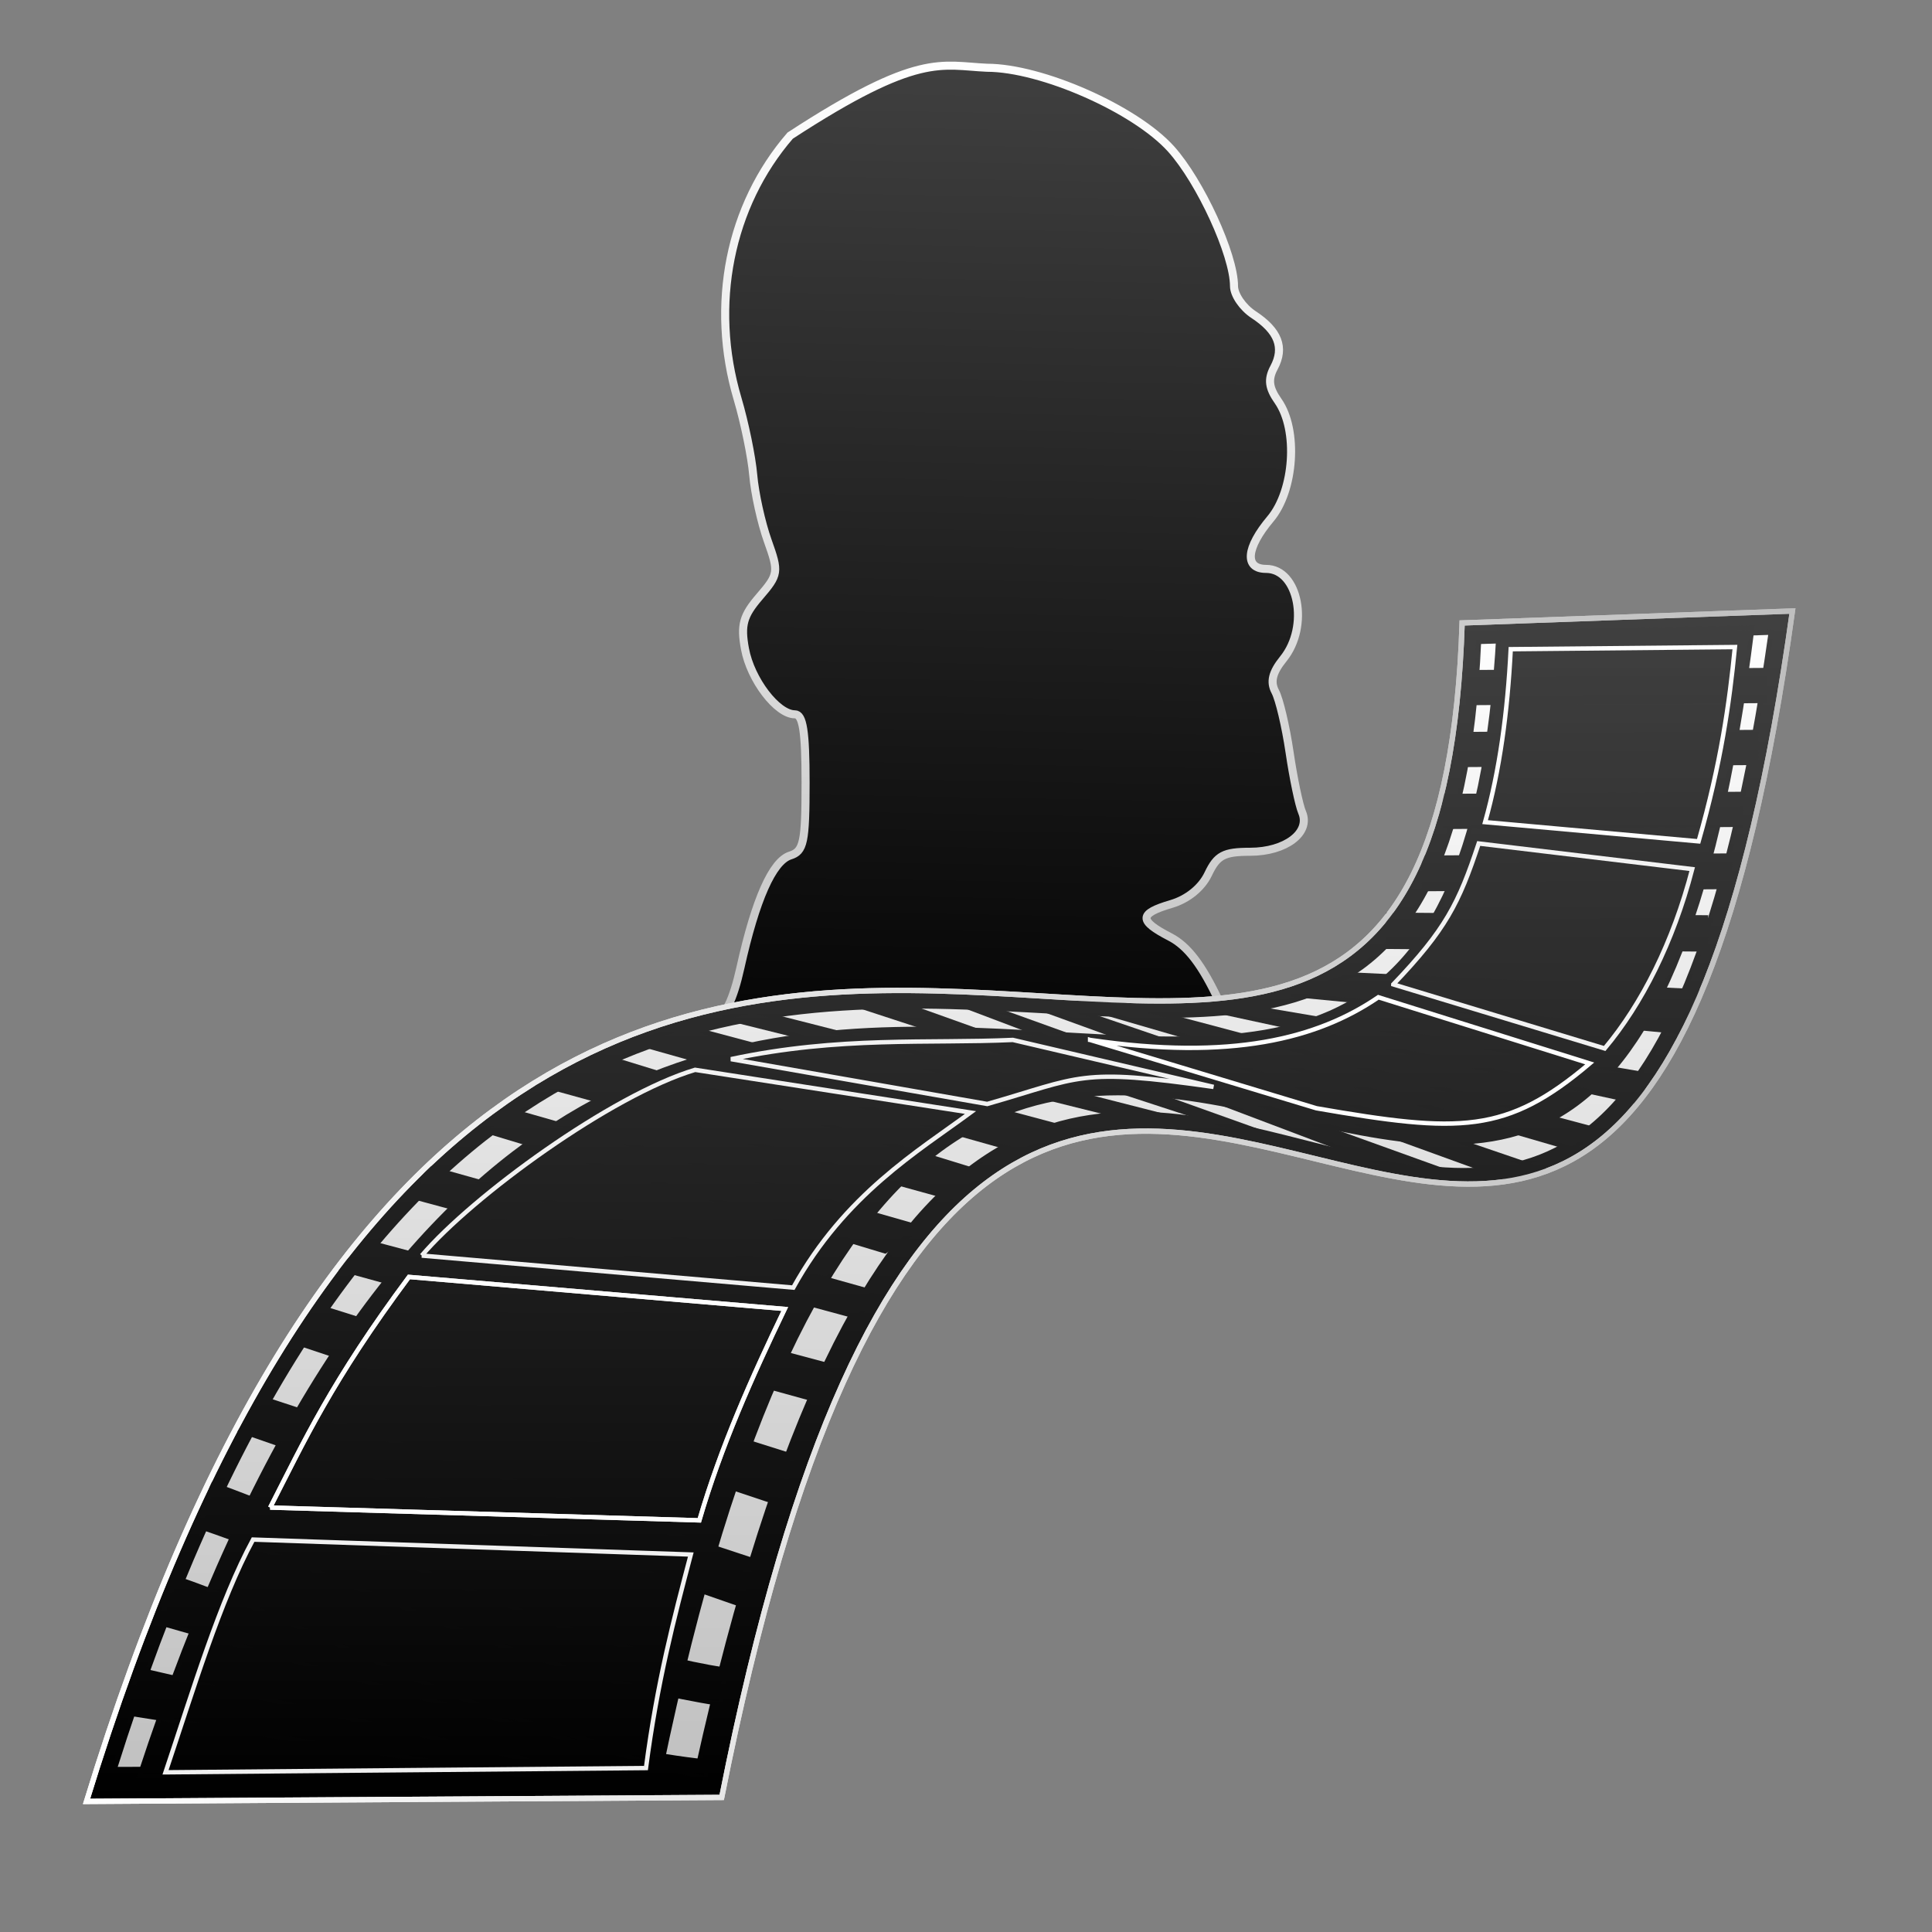 <?xml version="1.0" encoding="UTF-8" standalone="no"?>
<!-- Created with Inkscape (http://www.inkscape.org/) -->

<svg
   xmlns:dc="http://purl.org/dc/elements/1.1/"
   xmlns:cc="http://creativecommons.org/ns#"
   xmlns:rdf="http://www.w3.org/1999/02/22-rdf-syntax-ns#"
   xmlns:svg="http://www.w3.org/2000/svg"
   xmlns="http://www.w3.org/2000/svg"
   xmlns:xlink="http://www.w3.org/1999/xlink"
   xmlns:sodipodi="http://sodipodi.sourceforge.net/DTD/sodipodi-0.dtd"
   xmlns:inkscape="http://www.inkscape.org/namespaces/inkscape"
   width="72"
   height="72"
   id="svg6176"
   version="1.1"
   inkscape:version="0.48.1 r9760"
   sodipodi:docname="ic_item_user_movies.svg"
   inkscape:export-filename="/home/escabe/devel/trakt-app/trakt-app/assets/hdpi/ic_item_user_movies.png"
   inkscape:export-xdpi="90"
   inkscape:export-ydpi="90">
  <rect width="100%" height="100%" fill="#808080" stroke="none"/>
  <defs
     id="defs6178">
    <linearGradient
       id="linearGradient5500">
      <stop
         id="stop5502"
         offset="0"
         style="stop-color:#404040;stop-opacity:1;" />
      <stop
         id="stop5504"
         offset="1"
         style="stop-color:#000000;stop-opacity:1;" />
    </linearGradient>
    <linearGradient
       id="linearGradient5670">
      <stop
         id="stop5672"
         offset="0"
         style="stop-color:#ffffff;stop-opacity:1;" />
      <stop
         id="stop5674"
         offset="1"
         style="stop-color:#bfbfbf;stop-opacity:1;" />
    </linearGradient>
    <linearGradient
       id="linearGradient5500-6">
      <stop
         id="stop5502-1"
         offset="0"
         style="stop-color:#404040;stop-opacity:1;" />
      <stop
         id="stop5504-3"
         offset="1"
         style="stop-color:#000000;stop-opacity:1;" />
    </linearGradient>
    <linearGradient
       id="linearGradient5670-4">
      <stop
         id="stop5672-0"
         offset="0"
         style="stop-color:#ffffff;stop-opacity:1;" />
      <stop
         id="stop5674-2"
         offset="1"
         style="stop-color:#bfbfbf;stop-opacity:1;" />
    </linearGradient>
    <linearGradient
       gradientUnits="userSpaceOnUse"
       y2="191.786"
       x2="394.071"
       y1="191.786"
       x1="5.214"
       id="linearGradient5813"
       xlink:href="#linearGradient5670-9"
       inkscape:collect="always" />
    <linearGradient
       y2="328.306"
       x2="-25.5"
       y1="57.591"
       x1="-26.214"
       gradientUnits="userSpaceOnUse"
       id="linearGradient5678"
       xlink:href="#linearGradient5500-60"
       inkscape:collect="always" />
    <linearGradient
       gradientUnits="userSpaceOnUse"
       y2="328.306"
       x2="-25.5"
       y1="57.591"
       x1="-26.214"
       id="linearGradient5676"
       xlink:href="#linearGradient5670-9"
       inkscape:collect="always" />
    <linearGradient
       gradientUnits="userSpaceOnUse"
       y2="328.306"
       x2="-25.5"
       y1="57.591"
       x1="-26.214"
       id="linearGradient5662"
       xlink:href="#linearGradient5500-60"
       inkscape:collect="always" />
    <linearGradient
       gradientUnits="userSpaceOnUse"
       y2="328.306"
       x2="-25.5"
       y1="57.591"
       x1="-26.214"
       id="linearGradient5660"
       xlink:href="#linearGradient5500-60"
       inkscape:collect="always" />
    <linearGradient
       gradientUnits="userSpaceOnUse"
       y2="328.306"
       x2="-25.5"
       y1="57.591"
       x1="-26.214"
       id="linearGradient5658"
       xlink:href="#linearGradient5500-60"
       inkscape:collect="always" />
    <linearGradient
       gradientUnits="userSpaceOnUse"
       y2="328.306"
       x2="-25.5"
       y1="57.591"
       x1="-26.214"
       id="linearGradient5656"
       xlink:href="#linearGradient5500-60"
       inkscape:collect="always" />
    <linearGradient
       gradientUnits="userSpaceOnUse"
       y2="328.306"
       x2="-25.5"
       y1="57.591"
       x1="-26.214"
       id="linearGradient5654"
       xlink:href="#linearGradient5500-60"
       inkscape:collect="always" />
    <linearGradient
       gradientUnits="userSpaceOnUse"
       y2="328.306"
       x2="-25.5"
       y1="57.591"
       x1="-26.214"
       id="linearGradient5652"
       xlink:href="#linearGradient5500-60"
       inkscape:collect="always" />
    <linearGradient
       gradientUnits="userSpaceOnUse"
       y2="328.306"
       x2="-25.5"
       y1="57.591"
       x1="-26.214"
       id="linearGradient5650"
       xlink:href="#linearGradient5500-60"
       inkscape:collect="always" />
    <linearGradient
       gradientUnits="userSpaceOnUse"
       y2="328.306"
       x2="-25.5"
       y1="57.591"
       x1="-26.214"
       id="linearGradient5648"
       xlink:href="#linearGradient5500-60"
       inkscape:collect="always" />
    <linearGradient
       gradientUnits="userSpaceOnUse"
       y2="328.306"
       x2="-25.5"
       y1="57.591"
       x1="-26.214"
       id="linearGradient5646"
       xlink:href="#linearGradient5500-60"
       inkscape:collect="always" />
    <linearGradient
       gradientUnits="userSpaceOnUse"
       y2="328.306"
       x2="-25.5"
       y1="57.591"
       x1="-26.214"
       id="linearGradient5644"
       xlink:href="#linearGradient5500-60"
       inkscape:collect="always" />
    <linearGradient
       gradientUnits="userSpaceOnUse"
       y2="328.306"
       x2="-25.5"
       y1="57.591"
       x1="-26.214"
       id="linearGradient5642"
       xlink:href="#linearGradient5500-60"
       inkscape:collect="always" />
    <linearGradient
       gradientUnits="userSpaceOnUse"
       y2="328.306"
       x2="-25.5"
       y1="57.591"
       x1="-26.214"
       id="linearGradient5640"
       xlink:href="#linearGradient5500-60"
       inkscape:collect="always" />
    <linearGradient
       gradientUnits="userSpaceOnUse"
       y2="328.306"
       x2="-25.5"
       y1="57.591"
       x1="-26.214"
       id="linearGradient5638"
       xlink:href="#linearGradient5500-60"
       inkscape:collect="always" />
    <linearGradient
       gradientUnits="userSpaceOnUse"
       y2="328.306"
       x2="-25.5"
       y1="57.591"
       x1="-26.214"
       id="linearGradient5636"
       xlink:href="#linearGradient5500-60"
       inkscape:collect="always" />
    <linearGradient
       gradientUnits="userSpaceOnUse"
       y2="328.306"
       x2="-25.5"
       y1="57.591"
       x1="-26.214"
       id="linearGradient5634"
       xlink:href="#linearGradient5500-60"
       inkscape:collect="always" />
    <linearGradient
       gradientUnits="userSpaceOnUse"
       y2="328.306"
       x2="-25.5"
       y1="57.591"
       x1="-26.214"
       id="linearGradient5632"
       xlink:href="#linearGradient5500-60"
       inkscape:collect="always" />
    <linearGradient
       gradientUnits="userSpaceOnUse"
       y2="328.306"
       x2="-25.5"
       y1="57.591"
       x1="-26.214"
       id="linearGradient5630"
       xlink:href="#linearGradient5500-60"
       inkscape:collect="always" />
    <linearGradient
       gradientUnits="userSpaceOnUse"
       y2="328.306"
       x2="-25.5"
       y1="57.591"
       x1="-26.214"
       id="linearGradient5628"
       xlink:href="#linearGradient5500-60"
       inkscape:collect="always" />
    <linearGradient
       gradientUnits="userSpaceOnUse"
       y2="328.306"
       x2="-25.5"
       y1="57.591"
       x1="-26.214"
       id="linearGradient5626"
       xlink:href="#linearGradient5500-60"
       inkscape:collect="always" />
    <linearGradient
       gradientUnits="userSpaceOnUse"
       y2="328.306"
       x2="-25.5"
       y1="57.591"
       x1="-26.214"
       id="linearGradient5624"
       xlink:href="#linearGradient5500-60"
       inkscape:collect="always" />
    <linearGradient
       gradientUnits="userSpaceOnUse"
       y2="328.306"
       x2="-25.5"
       y1="57.591"
       x1="-26.214"
       id="linearGradient5622"
       xlink:href="#linearGradient5500-60"
       inkscape:collect="always" />
    <linearGradient
       gradientUnits="userSpaceOnUse"
       y2="328.306"
       x2="-25.5"
       y1="57.591"
       x1="-26.214"
       id="linearGradient5620"
       xlink:href="#linearGradient5500-60"
       inkscape:collect="always" />
    <linearGradient
       gradientUnits="userSpaceOnUse"
       y2="328.306"
       x2="-25.5"
       y1="57.591"
       x1="-26.214"
       id="linearGradient5618"
       xlink:href="#linearGradient5500-60"
       inkscape:collect="always" />
    <linearGradient
       gradientUnits="userSpaceOnUse"
       y2="326.877"
       x2="-11.929"
       y1="59.02"
       x1="-11.929"
       id="linearGradient5554"
       xlink:href="#linearGradient5500-60"
       inkscape:collect="always" />
    <linearGradient
       gradientUnits="userSpaceOnUse"
       y2="326.877"
       x2="-11.929"
       y1="59.02"
       x1="-11.929"
       id="linearGradient5550"
       xlink:href="#linearGradient5500-60"
       inkscape:collect="always" />
    <linearGradient
       gradientUnits="userSpaceOnUse"
       y2="326.877"
       x2="-11.929"
       y1="59.02"
       x1="-11.929"
       id="linearGradient5548"
       xlink:href="#linearGradient5500-60"
       inkscape:collect="always" />
    <linearGradient
       gradientUnits="userSpaceOnUse"
       y2="326.877"
       x2="-11.929"
       y1="59.02"
       x1="-11.929"
       id="linearGradient5546"
       xlink:href="#linearGradient5500-60"
       inkscape:collect="always" />
    <linearGradient
       gradientUnits="userSpaceOnUse"
       y2="326.877"
       x2="-11.929"
       y1="59.02"
       x1="-11.929"
       id="linearGradient5544"
       xlink:href="#linearGradient5500-60"
       inkscape:collect="always" />
    <linearGradient
       gradientUnits="userSpaceOnUse"
       y2="326.877"
       x2="-11.929"
       y1="59.02"
       x1="-11.929"
       id="linearGradient5542"
       xlink:href="#linearGradient5500-60"
       inkscape:collect="always" />
    <linearGradient
       gradientUnits="userSpaceOnUse"
       y2="326.877"
       x2="-11.929"
       y1="59.02"
       x1="-11.929"
       id="linearGradient5540"
       xlink:href="#linearGradient5500-60"
       inkscape:collect="always" />
    <linearGradient
       gradientUnits="userSpaceOnUse"
       y2="326.877"
       x2="-11.929"
       y1="59.02"
       x1="-11.929"
       id="linearGradient5538"
       xlink:href="#linearGradient5500-60"
       inkscape:collect="always" />
    <linearGradient
       gradientUnits="userSpaceOnUse"
       y2="326.877"
       x2="-11.929"
       y1="59.02"
       x1="-11.929"
       id="linearGradient5536"
       xlink:href="#linearGradient5500-60"
       inkscape:collect="always" />
    <linearGradient
       gradientUnits="userSpaceOnUse"
       y2="326.877"
       x2="-11.929"
       y1="59.02"
       x1="-11.929"
       id="linearGradient5534"
       xlink:href="#linearGradient5500-60"
       inkscape:collect="always" />
    <linearGradient
       gradientUnits="userSpaceOnUse"
       y2="326.877"
       x2="-11.929"
       y1="59.02"
       x1="-11.929"
       id="linearGradient5532"
       xlink:href="#linearGradient5500-60"
       inkscape:collect="always" />
    <linearGradient
       gradientUnits="userSpaceOnUse"
       y2="326.877"
       x2="-11.929"
       y1="59.02"
       x1="-11.929"
       id="linearGradient5530"
       xlink:href="#linearGradient5500-60"
       inkscape:collect="always" />
    <linearGradient
       gradientUnits="userSpaceOnUse"
       y2="326.877"
       x2="-11.929"
       y1="59.02"
       x1="-11.929"
       id="linearGradient5528"
       xlink:href="#linearGradient5500-60"
       inkscape:collect="always" />
    <linearGradient
       gradientUnits="userSpaceOnUse"
       y2="326.877"
       x2="-11.929"
       y1="59.02"
       x1="-11.929"
       id="linearGradient5526"
       xlink:href="#linearGradient5500-60"
       inkscape:collect="always" />
    <linearGradient
       gradientUnits="userSpaceOnUse"
       y2="326.877"
       x2="-11.929"
       y1="59.02"
       x1="-11.929"
       id="linearGradient5524"
       xlink:href="#linearGradient5500-60"
       inkscape:collect="always" />
    <linearGradient
       gradientUnits="userSpaceOnUse"
       y2="326.877"
       x2="-11.929"
       y1="59.02"
       x1="-11.929"
       id="linearGradient5522"
       xlink:href="#linearGradient5500-60"
       inkscape:collect="always" />
    <linearGradient
       gradientUnits="userSpaceOnUse"
       y2="326.877"
       x2="-11.929"
       y1="59.02"
       x1="-11.929"
       id="linearGradient5520"
       xlink:href="#linearGradient5500-60"
       inkscape:collect="always" />
    <linearGradient
       gradientUnits="userSpaceOnUse"
       y2="326.877"
       x2="-11.929"
       y1="59.02"
       x1="-11.929"
       id="linearGradient5518"
       xlink:href="#linearGradient5500-60"
       inkscape:collect="always" />
    <linearGradient
       gradientUnits="userSpaceOnUse"
       y2="326.877"
       x2="-11.929"
       y1="59.02"
       x1="-11.929"
       id="linearGradient5516"
       xlink:href="#linearGradient5500-60"
       inkscape:collect="always" />
    <linearGradient
       gradientUnits="userSpaceOnUse"
       y2="326.877"
       x2="-11.929"
       y1="59.02"
       x1="-11.929"
       id="linearGradient5514"
       xlink:href="#linearGradient5500-60"
       inkscape:collect="always" />
    <linearGradient
       gradientUnits="userSpaceOnUse"
       y2="326.877"
       x2="-11.929"
       y1="59.02"
       x1="-11.929"
       id="linearGradient5512"
       xlink:href="#linearGradient5500-60"
       inkscape:collect="always" />
    <linearGradient
       gradientUnits="userSpaceOnUse"
       y2="326.877"
       x2="-11.929"
       y1="59.02"
       x1="-11.929"
       id="linearGradient5510"
       xlink:href="#linearGradient5500-60"
       inkscape:collect="always" />
    <linearGradient
       gradientUnits="userSpaceOnUse"
       y2="326.877"
       x2="-11.929"
       y1="59.02"
       x1="-11.929"
       id="linearGradient5508"
       xlink:href="#linearGradient5500-60"
       inkscape:collect="always" />
    <linearGradient
       gradientUnits="userSpaceOnUse"
       y2="326.877"
       x2="-11.929"
       y1="59.02"
       x1="-11.929"
       id="linearGradient5506"
       xlink:href="#linearGradient5500-60"
       inkscape:collect="always" />
    <linearGradient
       id="linearGradient5500-60">
      <stop
         id="stop5502-2"
         offset="0"
         style="stop-color:#404040;stop-opacity:1;" />
      <stop
         id="stop5504-9"
         offset="1"
         style="stop-color:#000000;stop-opacity:1;" />
    </linearGradient>
    <linearGradient
       id="linearGradient5670-9">
      <stop
         id="stop5672-3"
         offset="0"
         style="stop-color:#ffffff;stop-opacity:1;" />
      <stop
         id="stop5674-1"
         offset="1"
         style="stop-color:#bfbfbf;stop-opacity:1;" />
    </linearGradient>
    <linearGradient
       inkscape:collect="always"
       xlink:href="#linearGradient5670-9"
       id="linearGradient7595"
       gradientUnits="userSpaceOnUse"
       x1="5.214"
       y1="191.786"
       x2="394.071"
       y2="191.786" />
    <linearGradient
       inkscape:collect="always"
       xlink:href="#linearGradient5500-60"
       id="linearGradient4314"
       x1="35.714"
       y1="982.362"
       x2="35"
       y2="1022.184"
       gradientUnits="userSpaceOnUse" />
    <linearGradient
       inkscape:collect="always"
       xlink:href="#linearGradient5670-9"
       id="linearGradient3862"
       x1="35.714"
       y1="982.362"
       x2="35"
       y2="1022.184"
       gradientUnits="userSpaceOnUse" />
  </defs>
  <sodipodi:namedview
     id="base"
     pagecolor="#ffffff"
     bordercolor="#666666"
     borderopacity="1.0"
     inkscape:pageopacity="0"
     inkscape:pageshadow="2"
     inkscape:zoom="5.6"
     inkscape:cx="13.347112"
     inkscape:cy="25.948573"
     inkscape:document-units="px"
     inkscape:current-layer="layer1"
     showgrid="false"
     inkscape:window-width="1249"
     inkscape:window-height="810"
     inkscape:window-x="380"
     inkscape:window-y="239"
     inkscape:window-maximized="0" />
  <g
     inkscape:label="Layer 1"
     inkscape:groupmode="layer"
     id="layer1"
     transform="translate(0,-980.362)">
    <path
       style="fill:url(#linearGradient4314);fill-opacity:1;stroke:url(#linearGradient3862);stroke-width:0.3;stroke-miterlimit:4;stroke-dasharray:none"
       d="m 20.391,1020.613 c 0.476,-0.337 1.381,-0.545 2.505,-0.577 1.277,-0.036 1.939,-0.211 2.41,-0.64 0.357,-0.325 0.931,-0.736 1.275,-0.912 0.435,-0.224 0.745,-0.856 1.015,-2.071 0.563,-2.535 1.196,-3.96 1.852,-4.168 0.505,-0.16 0.574,-0.488 0.574,-2.722 0,-1.909 -0.099,-2.54 -0.399,-2.54 -0.665,0 -1.648,-1.289 -1.86,-2.439 -0.164,-0.89 -0.068,-1.238 0.542,-1.946 0.711,-0.827 0.724,-0.913 0.307,-2.079 -0.239,-0.669 -0.483,-1.772 -0.541,-2.45 -0.058,-0.679 -0.321,-1.957 -0.583,-2.841 -1.04,-3.502 -0.302,-7.2 1.959,-9.811 4.797,-3.129 5.631,-2.605 7.336,-2.53 2.029,0 5.522,1.541 6.858,3.026 1.092,1.213 2.347,3.946 2.347,5.112 0,0.321 0.327,0.799 0.728,1.061 0.921,0.604 1.163,1.228 0.764,1.974 -0.235,0.438 -0.196,0.753 0.152,1.25 0.752,1.073 0.604,3.332 -0.288,4.391 -0.909,1.08 -0.976,1.862 -0.161,1.862 1.212,0 1.622,2.143 0.642,3.353 -0.407,0.503 -0.494,0.858 -0.299,1.222 0.151,0.282 0.391,1.3 0.533,2.261 0.142,0.962 0.352,1.968 0.467,2.236 0.324,0.757 -0.616,1.47 -1.939,1.47 -0.977,0 -1.231,0.135 -1.56,0.828 -0.242,0.511 -0.768,0.939 -1.372,1.117 -1.22,0.359 -1.231,0.62 -0.05,1.231 0.655,0.339 1.194,1.046 1.827,2.398 0.702,1.501 1.073,1.957 1.706,2.099 0.445,0.1 1.148,0.445 1.562,0.766 0.748,0.581 0.658,0.585 -14.149,0.591 -14.275,0.01 -14.871,-0.016 -14.158,-0.52 z"
       id="path3516"
       inkscape:connector-curvature="0"
       sodipodi:nodetypes="sssssssssssssccssssssssssssssssssss" />
    <g
       transform="matrix(0.164,0,0,0.164,2.27,993.861)"
       id="layer1-6"
       inkscape:label="Layer 1">
      <path
         sodipodi:insensitive="true"
         sodipodi:nodetypes="ccccc"
         id="path2160"
         d="M 5.819,327.038 150.156,326.133 C 215.589,-4.383 351.903,356.735 393.467,56.533 l -75.055,2.714 C 311.78,266.572 110.565,-14.376 5.819,327.038 z"
         style="fill:url(#linearGradient5554);fill-opacity:1;fill-rule:evenodd;stroke:url(#linearGradient7595);stroke-width:1.209px;stroke-linecap:butt;stroke-linejoin:miter;stroke-opacity:1"
         inkscape:connector-curvature="0" />
      <path
         style="fill:url(#linearGradient5676);fill-opacity:1;fill-rule:evenodd;stroke:url(#linearGradient5678);stroke-width:1.167px;stroke-linecap:butt;stroke-linejoin:miter;stroke-opacity:1"
         d="m 12.105,319.781 132.672,-0.377 C 216.424,-4.484 348.056,347.613 388.636,61.364 l -66.486,2.103 C 313.25,266.007 113.887,-3.338 12.105,319.781 z"
         id="path2258"
         sodipodi:nodetypes="ccccc"
         inkscape:connector-curvature="0" />
      <path
         sodipodi:insensitive="true"
         sodipodi:nodetypes="ccccc"
         id="path2264"
         d="M 17.869,321.296 136.203,319.964 C 204.084,-8.336 350.031,335.879 384.328,60.335 L 326.733,61.377 C 315.179,277.348 123.338,-0.238 17.869,321.296 z"
         style="fill:url(#linearGradient5550);fill-opacity:1;fill-rule:evenodd;stroke:url(#linearGradient5662);stroke-width:1.049px;stroke-linecap:butt;stroke-linejoin:miter;stroke-opacity:1"
         inkscape:connector-curvature="0" />
      <path
         id="path2272"
         d="m 319.264,73.943 68.414,-0.485"
         style="fill:url(#linearGradient5548);fill-opacity:1;fill-rule:evenodd;stroke:url(#linearGradient5660);stroke-width:8;stroke-linecap:butt;stroke-linejoin:miter;stroke-miterlimit:4;stroke-opacity:1;stroke-dasharray:none"
         inkscape:connector-curvature="0" />
      <path
         inkscape:connector-curvature="0"
         style="fill:url(#linearGradient5546);fill-opacity:1;stroke:url(#linearGradient5658);stroke-width:8;stroke-linecap:butt;stroke-linejoin:miter;stroke-miterlimit:4;stroke-opacity:1;stroke-dasharray:none"
         d="m 317.323,88.014 68.414,-0.485"
         id="use3245" />
      <path
         id="use3247"
         d="m 313.927,102.085 68.414,-0.485"
         style="fill:url(#linearGradient5544);fill-opacity:1;stroke:url(#linearGradient5656);stroke-width:8;stroke-linecap:butt;stroke-linejoin:miter;stroke-miterlimit:4;stroke-opacity:1;stroke-dasharray:none"
         inkscape:connector-curvature="0" />
      <path
         id="use3249"
         d="m 309.202,116.156 70.586,-0.485"
         style="fill:url(#linearGradient5542);fill-opacity:1;stroke:url(#linearGradient5654);stroke-width:8.126;stroke-linecap:butt;stroke-linejoin:miter;stroke-miterlimit:4;stroke-opacity:1;stroke-dasharray:none"
         inkscape:connector-curvature="0" />
      <path
         id="use3251"
         d="m 301.106,129.197 73.191,0.604"
         style="fill:url(#linearGradient5540);fill-opacity:1;stroke:url(#linearGradient5652);stroke-width:8.275;stroke-linecap:butt;stroke-linejoin:miter;stroke-miterlimit:4;stroke-opacity:1;stroke-dasharray:none"
         inkscape:connector-curvature="0" />
      <path
         sodipodi:nodetypes="ccccc"
         id="path3275"
         d="m 229.987,145.753 113.538,32.994 5.337,-4.367 -109.656,-29.112 -9.219,0.485 z"
         style="fill:url(#linearGradient5538);fill-opacity:1;fill-rule:evenodd;stroke:url(#linearGradient5650);stroke-width:1px;stroke-linecap:butt;stroke-linejoin:miter;stroke-opacity:1"
         inkscape:connector-curvature="0" />
      <path
         sodipodi:nodetypes="ccccc"
         id="path3277"
         d="m 257.158,146.238 100.922,21.834 2.911,-6.065 -95.585,-16.254 -8.248,0.485 z"
         style="fill:url(#linearGradient5536);fill-opacity:1;fill-rule:evenodd;stroke:url(#linearGradient5648);stroke-width:1px;stroke-linecap:butt;stroke-linejoin:miter;stroke-opacity:1"
         inkscape:connector-curvature="0" />
      <path
         sodipodi:nodetypes="ccccc"
         id="path3281"
         d="m 279.619,143.711 87.721,8.421 4.803,-9.163 -78.343,-3.801 -14.182,4.543 z"
         style="fill:url(#linearGradient5534);fill-opacity:1;fill-rule:evenodd;stroke:url(#linearGradient5646);stroke-width:1px;stroke-linecap:butt;stroke-linejoin:miter;stroke-opacity:1"
         inkscape:connector-curvature="0" />
      <path
         sodipodi:nodetypes="ccccc"
         id="path3283"
         d="m 224.164,147.451 104.319,37.846 8.491,-1.698 -107.958,-36.876 -4.852,0.728 z"
         style="fill:url(#linearGradient5532);fill-opacity:1;fill-rule:evenodd;stroke:url(#linearGradient5644);stroke-width:1px;stroke-linecap:butt;stroke-linejoin:miter;stroke-opacity:1"
         inkscape:connector-curvature="0" />
      <path
         sodipodi:nodetypes="ccccc"
         id="path3285"
         d="m 150.656,148.907 93.644,23.29 8.976,-0.243 -96.07,-24.503 -6.55,1.456 z"
         style="fill:url(#linearGradient5530);fill-opacity:1;fill-rule:evenodd;stroke:url(#linearGradient5642);stroke-width:1px;stroke-linecap:butt;stroke-linejoin:miter;stroke-opacity:1"
         inkscape:connector-curvature="0" />
      <path
         sodipodi:nodetypes="ccccc"
         id="path3287"
         d="m 179.04,145.51 86.852,28.384 16.012,4.367 -93.644,-33.479 -9.219,0.728 z"
         style="fill:url(#linearGradient5528);fill-opacity:1;fill-rule:evenodd;stroke:url(#linearGradient5640);stroke-width:1px;stroke-linecap:butt;stroke-linejoin:miter;stroke-opacity:1"
         inkscape:connector-curvature="0" />
      <path
         sodipodi:nodetypes="ccccc"
         id="path3289"
         d="m 203.3,145.51 94.857,35.905 18.438,3.154 -109.171,-39.302 -4.124,0.243 z"
         style="fill:url(#linearGradient5526);fill-opacity:1;fill-rule:evenodd;stroke:url(#linearGradient5638);stroke-width:1px;stroke-linecap:butt;stroke-linejoin:miter;stroke-opacity:1"
         inkscape:connector-curvature="0" />
      <path
         id="path3291"
         d="m 231.442,174.865 -89.278,-23.775 -12.13,3.396 87.822,24.745 13.586,-4.367 z"
         style="fill:url(#linearGradient5524);fill-opacity:1;fill-rule:evenodd;stroke:url(#linearGradient5636);stroke-width:1px;stroke-linecap:butt;stroke-linejoin:miter;stroke-opacity:1"
         inkscape:connector-curvature="0" />
      <path
         id="path3293"
         d="m 210.579,184.569 -88.307,-27.171 -13.101,6.793 93.159,25.716 8.248,-5.337 z"
         style="fill:url(#linearGradient5522);fill-opacity:1;fill-rule:evenodd;stroke:url(#linearGradient5634);stroke-width:1px;stroke-linecap:butt;stroke-linejoin:miter;stroke-opacity:1"
         inkscape:connector-curvature="0" />
      <path
         sodipodi:nodetypes="ccccc"
         style="fill:url(#linearGradient5520);fill-opacity:1;fill-rule:evenodd;stroke:url(#linearGradient5632);stroke-width:1px;stroke-linecap:butt;stroke-linejoin:miter;stroke-opacity:1"
         d="m 195.537,196.7 -91.704,-26.201 -8.248,3.882 91.704,27.657 8.248,-5.337 z"
         id="path3295"
         inkscape:connector-curvature="0" />
      <path
         sodipodi:nodetypes="ccccc"
         id="path3297"
         d="m 184.378,211.256 -100.437,-28.142 -4.852,6.308 102.378,27.657 2.911,-5.822 z"
         style="fill:url(#linearGradient5518);fill-opacity:1;fill-rule:evenodd;stroke:url(#linearGradient5630);stroke-width:1px;stroke-linecap:butt;stroke-linejoin:miter;stroke-opacity:1"
         inkscape:connector-curvature="0" />
      <path
         sodipodi:nodetypes="ccccc"
         id="path2184"
         d="m 70.355,200.096 103.348,27.657 -1.456,8.248 -109.171,-30.083 7.278,-5.822 z"
         style="fill:url(#linearGradient5516);fill-opacity:1;fill-rule:evenodd;stroke:url(#linearGradient5628);stroke-width:1px;stroke-linecap:butt;stroke-linejoin:miter;stroke-opacity:1"
         inkscape:connector-curvature="0" />
      <path
         sodipodi:nodetypes="ccccc"
         id="path2186"
         d="m 58.71,214.652 107.715,33.964 -3.396,10.674 -109.171,-36.39 4.852,-8.248 z"
         style="fill:url(#linearGradient5514);fill-opacity:1;fill-rule:evenodd;stroke:url(#linearGradient5626);stroke-width:1px;stroke-linecap:butt;stroke-linejoin:miter;stroke-opacity:1"
         inkscape:connector-curvature="0" />
      <path
         sodipodi:nodetypes="ccccc"
         style="fill:url(#linearGradient5512);fill-opacity:1;fill-rule:evenodd;stroke:url(#linearGradient5624);stroke-width:1px;stroke-linecap:butt;stroke-linejoin:miter;stroke-opacity:1"
         d="m 46.094,235.516 110.141,36.39 -2.426,10.189 -113.053,-39.302 5.337,-7.278 z"
         id="path2188"
         inkscape:connector-curvature="0" />
      <path
         sodipodi:nodetypes="ccccc"
         id="path2190"
         d="m 34.449,254.924 c 38.816,14.071 77.633,35.972 116.449,42.213 L 149.928,304.9 C 102.059,297.08 71.002,278.052 31.538,264.628 l 2.911,-9.704 z"
         style="fill:url(#linearGradient5510);fill-opacity:1;fill-rule:evenodd;stroke:url(#linearGradient5622);stroke-width:1px;stroke-linecap:butt;stroke-linejoin:miter;stroke-opacity:1"
         inkscape:connector-curvature="0" />
      <path
         style="fill:url(#linearGradient5508);fill-opacity:1;fill-rule:evenodd;stroke:url(#linearGradient5620);stroke-width:1px;stroke-linecap:butt;stroke-linejoin:miter;stroke-opacity:1"
         d="m 26.201,276.273 c 40.11,13.909 71.691,36.348 120.331,41.728 l 0,3.882 -124.212,-35.42 3.882,-10.189 z"
         id="path2192"
         sodipodi:nodetypes="ccccc"
         inkscape:connector-curvature="0" />
      <path
         sodipodi:nodetypes="ccccc"
         id="path2194"
         d="m 17.953,297.137 87.822,20.379 0.485,3.882 -92.189,-14.556 3.882,-9.704 z"
         style="fill:url(#linearGradient5506);fill-opacity:1;fill-rule:evenodd;stroke:url(#linearGradient5618);stroke-width:1px;stroke-linecap:butt;stroke-linejoin:miter;stroke-opacity:1"
         inkscape:connector-curvature="0" />
      <path
         sodipodi:nodetypes="ccccc"
         id="path2196"
         d="m 23.775,320.427 109.171,-0.97 c 2.556,-19.534 6.37,-34.04 10.189,-48.52 L 43.668,267.539 C 36.119,281.495 30.098,301.563 23.775,320.427 z"
         style="fill:none;stroke:#ffffff;stroke-width:1px;stroke-linecap:butt;stroke-linejoin:miter;stroke-opacity:0.941"
         inkscape:connector-curvature="0" />
      <path
         sodipodi:nodetypes="ccccc"
         style="fill:none;stroke:#ffffff;stroke-width:1px;stroke-linecap:butt;stroke-linejoin:miter;stroke-opacity:0.941"
         d="m 47.55,260.261 97.526,2.911 c 4.907,-16.793 11.941,-32.522 19.408,-48.035 l -85.396,-7.278 c -17.609,23.677 -23.878,37.431 -31.538,52.402 z"
         id="path3170"
         inkscape:connector-curvature="0" />
      <path
         id="path3172"
         d="m 47.55,260.261 97.526,2.911 c 4.907,-16.793 11.941,-32.522 19.408,-48.035 l -85.396,-7.278 c -17.609,23.677 -23.878,37.431 -31.538,52.402 z"
         style="fill:none;stroke:#ffffff;stroke-width:1px;stroke-linecap:butt;stroke-linejoin:miter;stroke-opacity:0.941"
         sodipodi:nodetypes="ccccc"
         inkscape:connector-curvature="0" />
      <path
         sodipodi:nodetypes="ccccc"
         style="fill:none;stroke:#ffffff;stroke-width:1px;stroke-linecap:butt;stroke-linejoin:miter;stroke-opacity:0.941"
         d="m 81.999,203.007 84.426,7.278 c 11.7,-21.16 28.438,-31.067 40.272,-39.787 l -62.591,-9.704 c -19.065,5.724 -50.564,28.697 -62.106,42.213 z"
         id="path3174"
         inkscape:connector-curvature="0" />
      <path
         id="path3176"
         d="m 152.271,158.368 58.224,10.189 c 21.404,-6.119 20.674,-8.262 51.432,-3.882 l -45.609,-10.674 c -19.065,0.872 -39.405,-0.9 -64.047,4.367 z"
         style="fill:none;stroke:#ffffff;stroke-width:1px;stroke-linecap:butt;stroke-linejoin:miter;stroke-opacity:0.941"
         sodipodi:nodetypes="ccccc"
         inkscape:connector-curvature="0" />
      <path
         sodipodi:nodetypes="ccccc"
         id="path3180"
         d="m 233.868,154.002 51.432,15.527 c 32.594,5.654 43.163,5.866 62.106,-10.189 l -48.035,-15.041 c -13.877,9.487 -33.565,14.407 -65.503,9.704 z"
         style="fill:none;stroke:#ffffff;stroke-width:1px;stroke-linecap:butt;stroke-linejoin:miter;stroke-opacity:1"
         inkscape:connector-curvature="0" />
      <path
         sodipodi:nodetypes="ccccc"
         id="path4151"
         d="m 302.767,141.386 48.035,14.556 c 8.436,-10.053 15.574,-24.146 19.893,-40.757 l -48.52,-5.822 c -4.506,13.599 -7.496,19.569 -19.408,32.023 z"
         style="fill:none;stroke:#ffffff;stroke-width:1px;stroke-linecap:butt;stroke-linejoin:miter;stroke-opacity:0.941"
         inkscape:connector-curvature="0" />
      <path
         sodipodi:nodetypes="ccccc"
         id="path5122"
         d="m 323.631,104.511 48.52,4.367 c 5.099,-17.851 6.989,-31.423 8.248,-44.154 l -50.946,0.485 c -0.717,14.325 -2.52,27.563 -5.822,39.302 z"
         style="fill:none;stroke:#ffffff;stroke-width:1px;stroke-linecap:butt;stroke-linejoin:miter;stroke-opacity:1"
         inkscape:connector-curvature="0" />
      <path
         style="fill:none;stroke:url(#linearGradient5813);stroke-width:1.209px;stroke-linecap:butt;stroke-linejoin:miter;stroke-opacity:1"
         d="M 5.819,327.038 150.156,326.133 C 215.589,-4.383 351.903,356.735 393.467,56.533 l -75.055,2.714 C 311.78,266.572 110.565,-14.376 5.819,327.038 z"
         id="path7274"
         sodipodi:nodetypes="ccccc"
         sodipodi:insensitive="true"
         inkscape:connector-curvature="0" />
    </g>
  </g>
</svg>

